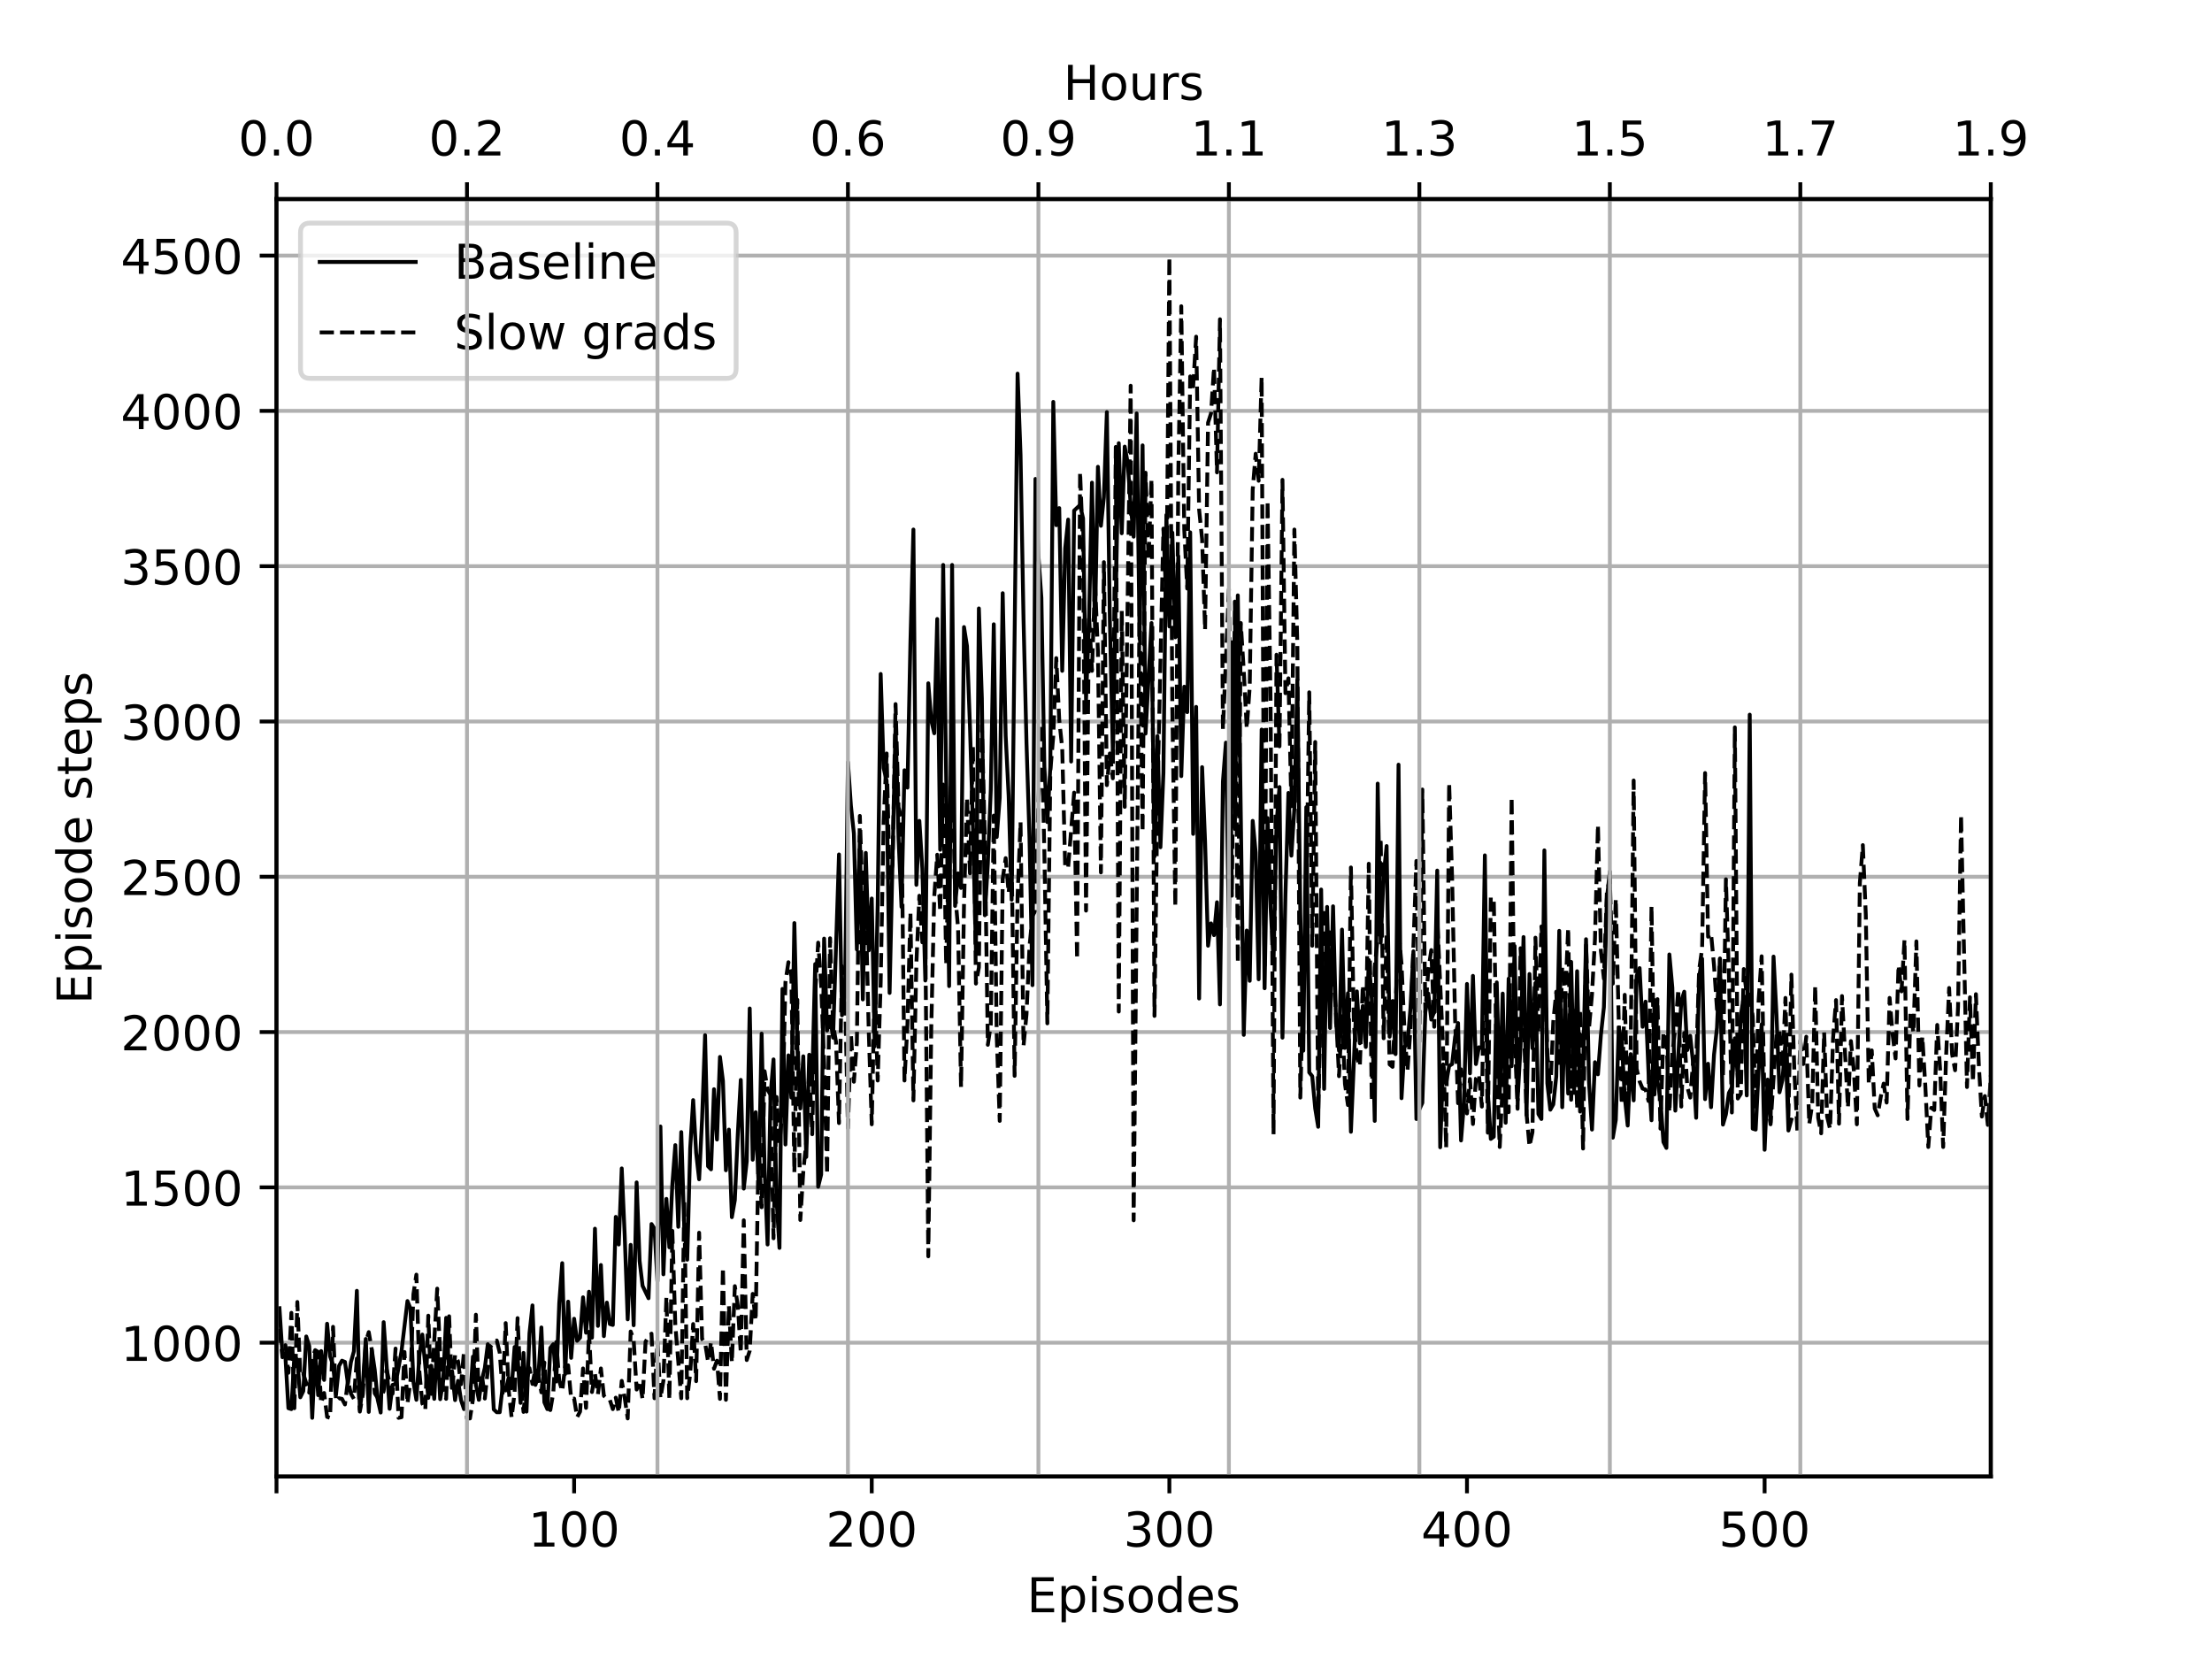 <?xml version="1.0" encoding="utf-8" standalone="no"?>
<!DOCTYPE svg PUBLIC "-//W3C//DTD SVG 1.1//EN"
  "http://www.w3.org/Graphics/SVG/1.1/DTD/svg11.dtd">
<!-- Created with matplotlib (https://matplotlib.org/) -->
<svg height="345.6pt" version="1.1" viewBox="0 0 460.8 345.6" width="460.8pt" xmlns="http://www.w3.org/2000/svg" xmlns:xlink="http://www.w3.org/1999/xlink">
 <defs>
  <style type="text/css">
*{stroke-linecap:butt;stroke-linejoin:round;}
  </style>
 </defs>
 <g id="figure_1">
  <g id="patch_1">
   <path d="M 0 345.6 
L 460.8 345.6 
L 460.8 0 
L 0 0 
z
" style="fill:#ffffff;"/>
  </g>
  <g id="axes_1">
   <g id="patch_2">
    <path d="M 57.6 307.584 
L 414.72 307.584 
L 414.72 41.472 
L 57.6 41.472 
z
" style="fill:#ffffff;"/>
   </g>
   <g id="matplotlib.axis_1">
    <g id="xtick_1">
     <g id="line2d_1">
      <defs>
       <path d="M 0 0 
L 0 3.5 
" id="mf857b2e5b5" style="stroke:#000000;stroke-width:0.8;"/>
      </defs>
      <g>
       <use style="stroke:#000000;stroke-width:0.8;" x="57.6" xlink:href="#mf857b2e5b5" y="307.584"/>
      </g>
     </g>
    </g>
    <g id="xtick_2">
     <g id="line2d_2">
      <g>
       <use style="stroke:#000000;stroke-width:0.8;" x="119.6" xlink:href="#mf857b2e5b5" y="307.584"/>
      </g>
     </g>
     <g id="text_1">
      <!-- 100 -->
      <defs>
       <path d="M 12.406 8.297 
L 28.516 8.297 
L 28.516 63.922 
L 10.984 60.406 
L 10.984 69.391 
L 28.422 72.906 
L 38.281 72.906 
L 38.281 8.297 
L 54.391 8.297 
L 54.391 0 
L 12.406 0 
z
" id="DejaVuSans-49"/>
       <path d="M 31.781 66.406 
Q 24.172 66.406 20.328 58.906 
Q 16.5 51.422 16.5 36.375 
Q 16.5 21.391 20.328 13.891 
Q 24.172 6.391 31.781 6.391 
Q 39.453 6.391 43.281 13.891 
Q 47.125 21.391 47.125 36.375 
Q 47.125 51.422 43.281 58.906 
Q 39.453 66.406 31.781 66.406 
z
M 31.781 74.219 
Q 44.047 74.219 50.516 64.516 
Q 56.984 54.828 56.984 36.375 
Q 56.984 17.969 50.516 8.266 
Q 44.047 -1.422 31.781 -1.422 
Q 19.531 -1.422 13.062 8.266 
Q 6.594 17.969 6.594 36.375 
Q 6.594 54.828 13.062 64.516 
Q 19.531 74.219 31.781 74.219 
z
" id="DejaVuSans-48"/>
      </defs>
      <g transform="translate(110.056 322.182)scale(0.1 -0.1)">
       <use xlink:href="#DejaVuSans-49"/>
       <use x="63.623" xlink:href="#DejaVuSans-48"/>
       <use x="127.246" xlink:href="#DejaVuSans-48"/>
      </g>
     </g>
    </g>
    <g id="xtick_3">
     <g id="line2d_3">
      <g>
       <use style="stroke:#000000;stroke-width:0.8;" x="181.6" xlink:href="#mf857b2e5b5" y="307.584"/>
      </g>
     </g>
     <g id="text_2">
      <!-- 200 -->
      <defs>
       <path d="M 19.188 8.297 
L 53.609 8.297 
L 53.609 0 
L 7.328 0 
L 7.328 8.297 
Q 12.938 14.109 22.625 23.891 
Q 32.328 33.688 34.812 36.531 
Q 39.547 41.844 41.422 45.531 
Q 43.312 49.219 43.312 52.781 
Q 43.312 58.594 39.234 62.25 
Q 35.156 65.922 28.609 65.922 
Q 23.969 65.922 18.812 64.312 
Q 13.672 62.703 7.812 59.422 
L 7.812 69.391 
Q 13.766 71.781 18.938 73 
Q 24.125 74.219 28.422 74.219 
Q 39.75 74.219 46.484 68.547 
Q 53.219 62.891 53.219 53.422 
Q 53.219 48.922 51.531 44.891 
Q 49.859 40.875 45.406 35.406 
Q 44.188 33.984 37.641 27.219 
Q 31.109 20.453 19.188 8.297 
z
" id="DejaVuSans-50"/>
      </defs>
      <g transform="translate(172.056 322.182)scale(0.1 -0.1)">
       <use xlink:href="#DejaVuSans-50"/>
       <use x="63.623" xlink:href="#DejaVuSans-48"/>
       <use x="127.246" xlink:href="#DejaVuSans-48"/>
      </g>
     </g>
    </g>
    <g id="xtick_4">
     <g id="line2d_4">
      <g>
       <use style="stroke:#000000;stroke-width:0.8;" x="243.6" xlink:href="#mf857b2e5b5" y="307.584"/>
      </g>
     </g>
     <g id="text_3">
      <!-- 300 -->
      <defs>
       <path d="M 40.578 39.312 
Q 47.656 37.797 51.625 33 
Q 55.609 28.219 55.609 21.188 
Q 55.609 10.406 48.188 4.484 
Q 40.766 -1.422 27.094 -1.422 
Q 22.516 -1.422 17.656 -0.516 
Q 12.797 0.391 7.625 2.203 
L 7.625 11.719 
Q 11.719 9.328 16.594 8.109 
Q 21.484 6.891 26.812 6.891 
Q 36.078 6.891 40.938 10.547 
Q 45.797 14.203 45.797 21.188 
Q 45.797 27.641 41.281 31.266 
Q 36.766 34.906 28.719 34.906 
L 20.219 34.906 
L 20.219 43.016 
L 29.109 43.016 
Q 36.375 43.016 40.234 45.922 
Q 44.094 48.828 44.094 54.297 
Q 44.094 59.906 40.109 62.906 
Q 36.141 65.922 28.719 65.922 
Q 24.656 65.922 20.016 65.031 
Q 15.375 64.156 9.812 62.312 
L 9.812 71.094 
Q 15.438 72.656 20.344 73.438 
Q 25.25 74.219 29.594 74.219 
Q 40.828 74.219 47.359 69.109 
Q 53.906 64.016 53.906 55.328 
Q 53.906 49.266 50.438 45.094 
Q 46.969 40.922 40.578 39.312 
z
" id="DejaVuSans-51"/>
      </defs>
      <g transform="translate(234.056 322.182)scale(0.1 -0.1)">
       <use xlink:href="#DejaVuSans-51"/>
       <use x="63.623" xlink:href="#DejaVuSans-48"/>
       <use x="127.246" xlink:href="#DejaVuSans-48"/>
      </g>
     </g>
    </g>
    <g id="xtick_5">
     <g id="line2d_5">
      <g>
       <use style="stroke:#000000;stroke-width:0.8;" x="305.6" xlink:href="#mf857b2e5b5" y="307.584"/>
      </g>
     </g>
     <g id="text_4">
      <!-- 400 -->
      <defs>
       <path d="M 37.797 64.312 
L 12.891 25.391 
L 37.797 25.391 
z
M 35.203 72.906 
L 47.609 72.906 
L 47.609 25.391 
L 58.016 25.391 
L 58.016 17.188 
L 47.609 17.188 
L 47.609 0 
L 37.797 0 
L 37.797 17.188 
L 4.891 17.188 
L 4.891 26.703 
z
" id="DejaVuSans-52"/>
      </defs>
      <g transform="translate(296.056 322.182)scale(0.1 -0.1)">
       <use xlink:href="#DejaVuSans-52"/>
       <use x="63.623" xlink:href="#DejaVuSans-48"/>
       <use x="127.246" xlink:href="#DejaVuSans-48"/>
      </g>
     </g>
    </g>
    <g id="xtick_6">
     <g id="line2d_6">
      <g>
       <use style="stroke:#000000;stroke-width:0.8;" x="367.6" xlink:href="#mf857b2e5b5" y="307.584"/>
      </g>
     </g>
     <g id="text_5">
      <!-- 500 -->
      <defs>
       <path d="M 10.797 72.906 
L 49.516 72.906 
L 49.516 64.594 
L 19.828 64.594 
L 19.828 46.734 
Q 21.969 47.469 24.109 47.828 
Q 26.266 48.188 28.422 48.188 
Q 40.625 48.188 47.75 41.5 
Q 54.891 34.812 54.891 23.391 
Q 54.891 11.625 47.562 5.094 
Q 40.234 -1.422 26.906 -1.422 
Q 22.312 -1.422 17.547 -0.641 
Q 12.797 0.141 7.719 1.703 
L 7.719 11.625 
Q 12.109 9.234 16.797 8.062 
Q 21.484 6.891 26.703 6.891 
Q 35.156 6.891 40.078 11.328 
Q 45.016 15.766 45.016 23.391 
Q 45.016 31 40.078 35.438 
Q 35.156 39.891 26.703 39.891 
Q 22.75 39.891 18.812 39.016 
Q 14.891 38.141 10.797 36.281 
z
" id="DejaVuSans-53"/>
      </defs>
      <g transform="translate(358.056 322.182)scale(0.1 -0.1)">
       <use xlink:href="#DejaVuSans-53"/>
       <use x="63.623" xlink:href="#DejaVuSans-48"/>
       <use x="127.246" xlink:href="#DejaVuSans-48"/>
      </g>
     </g>
    </g>
    <g id="text_6">
     <!-- Episodes -->
     <defs>
      <path d="M 9.812 72.906 
L 55.906 72.906 
L 55.906 64.594 
L 19.672 64.594 
L 19.672 43.016 
L 54.391 43.016 
L 54.391 34.719 
L 19.672 34.719 
L 19.672 8.297 
L 56.781 8.297 
L 56.781 0 
L 9.812 0 
z
" id="DejaVuSans-69"/>
      <path d="M 18.109 8.203 
L 18.109 -20.797 
L 9.078 -20.797 
L 9.078 54.688 
L 18.109 54.688 
L 18.109 46.391 
Q 20.953 51.266 25.266 53.625 
Q 29.594 56 35.594 56 
Q 45.562 56 51.781 48.094 
Q 58.016 40.188 58.016 27.297 
Q 58.016 14.406 51.781 6.484 
Q 45.562 -1.422 35.594 -1.422 
Q 29.594 -1.422 25.266 0.953 
Q 20.953 3.328 18.109 8.203 
z
M 48.688 27.297 
Q 48.688 37.203 44.609 42.844 
Q 40.531 48.484 33.406 48.484 
Q 26.266 48.484 22.188 42.844 
Q 18.109 37.203 18.109 27.297 
Q 18.109 17.391 22.188 11.75 
Q 26.266 6.109 33.406 6.109 
Q 40.531 6.109 44.609 11.75 
Q 48.688 17.391 48.688 27.297 
z
" id="DejaVuSans-112"/>
      <path d="M 9.422 54.688 
L 18.406 54.688 
L 18.406 0 
L 9.422 0 
z
M 9.422 75.984 
L 18.406 75.984 
L 18.406 64.594 
L 9.422 64.594 
z
" id="DejaVuSans-105"/>
      <path d="M 44.281 53.078 
L 44.281 44.578 
Q 40.484 46.531 36.375 47.5 
Q 32.281 48.484 27.875 48.484 
Q 21.188 48.484 17.844 46.438 
Q 14.5 44.391 14.5 40.281 
Q 14.5 37.156 16.891 35.375 
Q 19.281 33.594 26.516 31.984 
L 29.594 31.297 
Q 39.156 29.25 43.188 25.516 
Q 47.219 21.781 47.219 15.094 
Q 47.219 7.469 41.188 3.016 
Q 35.156 -1.422 24.609 -1.422 
Q 20.219 -1.422 15.453 -0.562 
Q 10.688 0.297 5.422 2 
L 5.422 11.281 
Q 10.406 8.688 15.234 7.391 
Q 20.062 6.109 24.812 6.109 
Q 31.156 6.109 34.562 8.281 
Q 37.984 10.453 37.984 14.406 
Q 37.984 18.062 35.516 20.016 
Q 33.062 21.969 24.703 23.781 
L 21.578 24.516 
Q 13.234 26.266 9.516 29.906 
Q 5.812 33.547 5.812 39.891 
Q 5.812 47.609 11.281 51.797 
Q 16.75 56 26.812 56 
Q 31.781 56 36.172 55.266 
Q 40.578 54.547 44.281 53.078 
z
" id="DejaVuSans-115"/>
      <path d="M 30.609 48.391 
Q 23.391 48.391 19.188 42.75 
Q 14.984 37.109 14.984 27.297 
Q 14.984 17.484 19.156 11.844 
Q 23.344 6.203 30.609 6.203 
Q 37.797 6.203 41.984 11.859 
Q 46.188 17.531 46.188 27.297 
Q 46.188 37.016 41.984 42.703 
Q 37.797 48.391 30.609 48.391 
z
M 30.609 56 
Q 42.328 56 49.016 48.375 
Q 55.719 40.766 55.719 27.297 
Q 55.719 13.875 49.016 6.219 
Q 42.328 -1.422 30.609 -1.422 
Q 18.844 -1.422 12.172 6.219 
Q 5.516 13.875 5.516 27.297 
Q 5.516 40.766 12.172 48.375 
Q 18.844 56 30.609 56 
z
" id="DejaVuSans-111"/>
      <path d="M 45.406 46.391 
L 45.406 75.984 
L 54.391 75.984 
L 54.391 0 
L 45.406 0 
L 45.406 8.203 
Q 42.578 3.328 38.25 0.953 
Q 33.938 -1.422 27.875 -1.422 
Q 17.969 -1.422 11.734 6.484 
Q 5.516 14.406 5.516 27.297 
Q 5.516 40.188 11.734 48.094 
Q 17.969 56 27.875 56 
Q 33.938 56 38.25 53.625 
Q 42.578 51.266 45.406 46.391 
z
M 14.797 27.297 
Q 14.797 17.391 18.875 11.75 
Q 22.953 6.109 30.078 6.109 
Q 37.203 6.109 41.297 11.75 
Q 45.406 17.391 45.406 27.297 
Q 45.406 37.203 41.297 42.844 
Q 37.203 48.484 30.078 48.484 
Q 22.953 48.484 18.875 42.844 
Q 14.797 37.203 14.797 27.297 
z
" id="DejaVuSans-100"/>
      <path d="M 56.203 29.594 
L 56.203 25.203 
L 14.891 25.203 
Q 15.484 15.922 20.484 11.062 
Q 25.484 6.203 34.422 6.203 
Q 39.594 6.203 44.453 7.469 
Q 49.312 8.734 54.109 11.281 
L 54.109 2.781 
Q 49.266 0.734 44.188 -0.344 
Q 39.109 -1.422 33.891 -1.422 
Q 20.797 -1.422 13.156 6.188 
Q 5.516 13.812 5.516 26.812 
Q 5.516 40.234 12.766 48.109 
Q 20.016 56 32.328 56 
Q 43.359 56 49.781 48.891 
Q 56.203 41.797 56.203 29.594 
z
M 47.219 32.234 
Q 47.125 39.594 43.094 43.984 
Q 39.062 48.391 32.422 48.391 
Q 24.906 48.391 20.391 44.141 
Q 15.875 39.891 15.188 32.172 
z
" id="DejaVuSans-101"/>
     </defs>
     <g transform="translate(213.918 335.861)scale(0.1 -0.1)">
      <use xlink:href="#DejaVuSans-69"/>
      <use x="63.184" xlink:href="#DejaVuSans-112"/>
      <use x="126.66" xlink:href="#DejaVuSans-105"/>
      <use x="154.443" xlink:href="#DejaVuSans-115"/>
      <use x="206.543" xlink:href="#DejaVuSans-111"/>
      <use x="267.725" xlink:href="#DejaVuSans-100"/>
      <use x="331.201" xlink:href="#DejaVuSans-101"/>
      <use x="392.725" xlink:href="#DejaVuSans-115"/>
     </g>
    </g>
   </g>
   <g id="matplotlib.axis_2">
    <g id="ytick_1">
     <g id="line2d_7">
      <path clip-path="url(#p27afc388fe)" d="M 57.6 279.701 
L 414.72 279.701 
" style="fill:none;stroke:#b0b0b0;stroke-linecap:square;stroke-width:0.8;"/>
     </g>
     <g id="line2d_8">
      <defs>
       <path d="M 0 0 
L -3.5 0 
" id="m283bc0d14d" style="stroke:#000000;stroke-width:0.8;"/>
      </defs>
      <g>
       <use style="stroke:#000000;stroke-width:0.8;" x="57.6" xlink:href="#m283bc0d14d" y="279.701"/>
      </g>
     </g>
     <g id="text_7">
      <!-- 1000 -->
      <g transform="translate(25.15 283.5)scale(0.1 -0.1)">
       <use xlink:href="#DejaVuSans-49"/>
       <use x="63.623" xlink:href="#DejaVuSans-48"/>
       <use x="127.246" xlink:href="#DejaVuSans-48"/>
       <use x="190.869" xlink:href="#DejaVuSans-48"/>
      </g>
     </g>
    </g>
    <g id="ytick_2">
     <g id="line2d_9">
      <path clip-path="url(#p27afc388fe)" d="M 57.6 247.35 
L 414.72 247.35 
" style="fill:none;stroke:#b0b0b0;stroke-linecap:square;stroke-width:0.8;"/>
     </g>
     <g id="line2d_10">
      <g>
       <use style="stroke:#000000;stroke-width:0.8;" x="57.6" xlink:href="#m283bc0d14d" y="247.35"/>
      </g>
     </g>
     <g id="text_8">
      <!-- 1500 -->
      <g transform="translate(25.15 251.149)scale(0.1 -0.1)">
       <use xlink:href="#DejaVuSans-49"/>
       <use x="63.623" xlink:href="#DejaVuSans-53"/>
       <use x="127.246" xlink:href="#DejaVuSans-48"/>
       <use x="190.869" xlink:href="#DejaVuSans-48"/>
      </g>
     </g>
    </g>
    <g id="ytick_3">
     <g id="line2d_11">
      <path clip-path="url(#p27afc388fe)" d="M 57.6 214.999 
L 414.72 214.999 
" style="fill:none;stroke:#b0b0b0;stroke-linecap:square;stroke-width:0.8;"/>
     </g>
     <g id="line2d_12">
      <g>
       <use style="stroke:#000000;stroke-width:0.8;" x="57.6" xlink:href="#m283bc0d14d" y="214.999"/>
      </g>
     </g>
     <g id="text_9">
      <!-- 2000 -->
      <g transform="translate(25.15 218.798)scale(0.1 -0.1)">
       <use xlink:href="#DejaVuSans-50"/>
       <use x="63.623" xlink:href="#DejaVuSans-48"/>
       <use x="127.246" xlink:href="#DejaVuSans-48"/>
       <use x="190.869" xlink:href="#DejaVuSans-48"/>
      </g>
     </g>
    </g>
    <g id="ytick_4">
     <g id="line2d_13">
      <path clip-path="url(#p27afc388fe)" d="M 57.6 182.648 
L 414.72 182.648 
" style="fill:none;stroke:#b0b0b0;stroke-linecap:square;stroke-width:0.8;"/>
     </g>
     <g id="line2d_14">
      <g>
       <use style="stroke:#000000;stroke-width:0.8;" x="57.6" xlink:href="#m283bc0d14d" y="182.648"/>
      </g>
     </g>
     <g id="text_10">
      <!-- 2500 -->
      <g transform="translate(25.15 186.447)scale(0.1 -0.1)">
       <use xlink:href="#DejaVuSans-50"/>
       <use x="63.623" xlink:href="#DejaVuSans-53"/>
       <use x="127.246" xlink:href="#DejaVuSans-48"/>
       <use x="190.869" xlink:href="#DejaVuSans-48"/>
      </g>
     </g>
    </g>
    <g id="ytick_5">
     <g id="line2d_15">
      <path clip-path="url(#p27afc388fe)" d="M 57.6 150.297 
L 414.72 150.297 
" style="fill:none;stroke:#b0b0b0;stroke-linecap:square;stroke-width:0.8;"/>
     </g>
     <g id="line2d_16">
      <g>
       <use style="stroke:#000000;stroke-width:0.8;" x="57.6" xlink:href="#m283bc0d14d" y="150.297"/>
      </g>
     </g>
     <g id="text_11">
      <!-- 3000 -->
      <g transform="translate(25.15 154.096)scale(0.1 -0.1)">
       <use xlink:href="#DejaVuSans-51"/>
       <use x="63.623" xlink:href="#DejaVuSans-48"/>
       <use x="127.246" xlink:href="#DejaVuSans-48"/>
       <use x="190.869" xlink:href="#DejaVuSans-48"/>
      </g>
     </g>
    </g>
    <g id="ytick_6">
     <g id="line2d_17">
      <path clip-path="url(#p27afc388fe)" d="M 57.6 117.946 
L 414.72 117.946 
" style="fill:none;stroke:#b0b0b0;stroke-linecap:square;stroke-width:0.8;"/>
     </g>
     <g id="line2d_18">
      <g>
       <use style="stroke:#000000;stroke-width:0.8;" x="57.6" xlink:href="#m283bc0d14d" y="117.946"/>
      </g>
     </g>
     <g id="text_12">
      <!-- 3500 -->
      <g transform="translate(25.15 121.746)scale(0.1 -0.1)">
       <use xlink:href="#DejaVuSans-51"/>
       <use x="63.623" xlink:href="#DejaVuSans-53"/>
       <use x="127.246" xlink:href="#DejaVuSans-48"/>
       <use x="190.869" xlink:href="#DejaVuSans-48"/>
      </g>
     </g>
    </g>
    <g id="ytick_7">
     <g id="line2d_19">
      <path clip-path="url(#p27afc388fe)" d="M 57.6 85.595 
L 414.72 85.595 
" style="fill:none;stroke:#b0b0b0;stroke-linecap:square;stroke-width:0.8;"/>
     </g>
     <g id="line2d_20">
      <g>
       <use style="stroke:#000000;stroke-width:0.8;" x="57.6" xlink:href="#m283bc0d14d" y="85.595"/>
      </g>
     </g>
     <g id="text_13">
      <!-- 4000 -->
      <g transform="translate(25.15 89.395)scale(0.1 -0.1)">
       <use xlink:href="#DejaVuSans-52"/>
       <use x="63.623" xlink:href="#DejaVuSans-48"/>
       <use x="127.246" xlink:href="#DejaVuSans-48"/>
       <use x="190.869" xlink:href="#DejaVuSans-48"/>
      </g>
     </g>
    </g>
    <g id="ytick_8">
     <g id="line2d_21">
      <path clip-path="url(#p27afc388fe)" d="M 57.6 53.244 
L 414.72 53.244 
" style="fill:none;stroke:#b0b0b0;stroke-linecap:square;stroke-width:0.8;"/>
     </g>
     <g id="line2d_22">
      <g>
       <use style="stroke:#000000;stroke-width:0.8;" x="57.6" xlink:href="#m283bc0d14d" y="53.244"/>
      </g>
     </g>
     <g id="text_14">
      <!-- 4500 -->
      <g transform="translate(25.15 57.044)scale(0.1 -0.1)">
       <use xlink:href="#DejaVuSans-52"/>
       <use x="63.623" xlink:href="#DejaVuSans-53"/>
       <use x="127.246" xlink:href="#DejaVuSans-48"/>
       <use x="190.869" xlink:href="#DejaVuSans-48"/>
      </g>
     </g>
    </g>
    <g id="text_15">
     <!-- Episode steps -->
     <defs>
      <path id="DejaVuSans-32"/>
      <path d="M 18.312 70.219 
L 18.312 54.688 
L 36.812 54.688 
L 36.812 47.703 
L 18.312 47.703 
L 18.312 18.016 
Q 18.312 11.328 20.141 9.422 
Q 21.969 7.516 27.594 7.516 
L 36.812 7.516 
L 36.812 0 
L 27.594 0 
Q 17.188 0 13.234 3.875 
Q 9.281 7.766 9.281 18.016 
L 9.281 47.703 
L 2.688 47.703 
L 2.688 54.688 
L 9.281 54.688 
L 9.281 70.219 
z
" id="DejaVuSans-116"/>
     </defs>
     <g transform="translate(19.07 209.175)rotate(-90)scale(0.1 -0.1)">
      <use xlink:href="#DejaVuSans-69"/>
      <use x="63.184" xlink:href="#DejaVuSans-112"/>
      <use x="126.66" xlink:href="#DejaVuSans-105"/>
      <use x="154.443" xlink:href="#DejaVuSans-115"/>
      <use x="206.543" xlink:href="#DejaVuSans-111"/>
      <use x="267.725" xlink:href="#DejaVuSans-100"/>
      <use x="331.201" xlink:href="#DejaVuSans-101"/>
      <use x="392.725" xlink:href="#DejaVuSans-32"/>
      <use x="424.512" xlink:href="#DejaVuSans-115"/>
      <use x="476.611" xlink:href="#DejaVuSans-116"/>
      <use x="515.82" xlink:href="#DejaVuSans-101"/>
      <use x="577.344" xlink:href="#DejaVuSans-112"/>
      <use x="640.82" xlink:href="#DejaVuSans-115"/>
     </g>
    </g>
   </g>
   <g id="line2d_23">
    <path clip-path="url(#p27afc388fe)" d="M 58.22 272.519 
L 58.84 282.224 
L 59.46 282.677 
L 60.08 293.353 
L 60.7 293.547 
L 61.32 282.418 
L 61.94 283.389 
L 62.56 291.088 
L 63.18 289.794 
L 63.8 278.407 
L 64.42 280.412 
L 65.04 295.359 
L 65.66 281.642 
L 66.28 290.635 
L 66.9 281.448 
L 67.52 287.465 
L 68.14 275.754 
L 68.76 282.548 
L 69.38 284.359 
L 70 290.441 
L 70.62 284.553 
L 71.24 283.453 
L 71.86 283.712 
L 72.48 288.241 
L 73.1 283.777 
L 73.72 281.512 
L 74.34 268.896 
L 74.96 293.676 
L 75.58 288.565 
L 76.2 278.924 
L 76.82 294.129 
L 77.44 281.124 
L 78.06 285.33 
L 78.68 291.541 
L 79.3 294.259 
L 79.92 275.43 
L 81.16 293.482 
L 81.78 288.5 
L 82.4 288.306 
L 83.64 281.512 
L 84.88 271.031 
L 85.5 272.584 
L 86.12 287.853 
L 86.74 291.606 
L 87.36 282.418 
L 87.98 278.019 
L 89.22 291.218 
L 89.84 284.489 
L 90.46 291.412 
L 91.08 279.765 
L 91.7 291.476 
L 92.32 287.724 
L 92.94 274.525 
L 93.56 286.365 
L 94.18 285.653 
L 94.8 291.671 
L 95.42 287.659 
L 96.04 291.671 
L 96.66 293.547 
L 97.28 291.282 
L 97.9 291.606 
L 98.52 282.612 
L 99.14 288.5 
L 99.76 291.606 
L 100.38 287.465 
L 101 284.942 
L 101.62 280.024 
L 102.24 281.254 
L 102.86 293.612 
L 103.48 294.194 
L 104.1 294.194 
L 104.72 288.759 
L 105.34 289.665 
L 105.96 287.012 
L 106.58 289.212 
L 107.2 280.607 
L 107.82 282.418 
L 108.44 292.253 
L 109.06 281.836 
L 109.68 294.065 
L 110.3 277.76 
L 110.92 271.937 
L 111.54 288.5 
L 112.16 286.624 
L 112.78 276.53 
L 113.4 292.124 
L 114.02 293.547 
L 114.64 280.801 
L 115.26 280.024 
L 115.88 287.788 
L 116.5 271.484 
L 117.12 263.137 
L 117.74 286.236 
L 118.36 271.16 
L 118.98 282.871 
L 119.6 274.719 
L 120.22 279.313 
L 120.84 278.666 
L 121.46 270.254 
L 122.08 277.63 
L 122.7 269.09 
L 123.32 278.666 
L 123.94 255.955 
L 124.56 276.207 
L 125.18 263.525 
L 125.8 278.342 
L 126.42 271.354 
L 127.04 275.819 
L 127.66 276.013 
L 128.28 253.497 
L 128.9 259.255 
L 129.52 243.403 
L 130.14 257.443 
L 130.76 274.848 
L 131.38 259.32 
L 132 276.077 
L 132.62 246.315 
L 133.24 262.684 
L 133.86 267.86 
L 135.1 270.448 
L 135.72 254.985 
L 136.34 255.955 
L 136.96 266.89 
L 137.58 234.668 
L 138.2 265.466 
L 138.82 249.744 
L 139.44 259.837 
L 140.06 246.768 
L 140.68 238.55 
L 141.3 255.567 
L 141.92 235.833 
L 142.54 255.567 
L 143.16 262.425 
L 143.78 239.197 
L 144.4 229.169 
L 145.02 240.168 
L 145.64 245.668 
L 146.26 233.051 
L 146.88 215.646 
L 147.5 242.95 
L 148.12 243.597 
L 148.74 226.904 
L 149.36 237.386 
L 149.98 220.175 
L 150.6 225.157 
L 151.22 243.791 
L 151.84 235.315 
L 152.46 253.561 
L 153.08 250.003 
L 153.7 236.156 
L 154.32 224.963 
L 154.94 247.609 
L 155.56 241.915 
L 156.18 210.082 
L 156.8 241.591 
L 157.42 231.692 
L 158.04 246.962 
L 158.66 215.322 
L 159.28 243.532 
L 159.9 259.255 
L 160.52 228.133 
L 161.14 220.693 
L 161.76 249.744 
L 162.38 259.967 
L 163 206.005 
L 163.62 238.421 
L 164.24 219.852 
L 164.86 228.651 
L 165.48 192.289 
L 166.1 218.105 
L 166.72 230.916 
L 167.34 220.046 
L 167.96 241.009 
L 168.58 219.722 
L 169.2 225.092 
L 169.82 200.829 
L 170.44 247.22 
L 171.06 244.697 
L 171.68 195.524 
L 172.3 214.675 
L 172.92 211.764 
L 173.54 216.164 
L 174.78 177.99 
L 175.4 211.505 
L 176.02 207.688 
L 176.64 158.773 
L 177.26 167.831 
L 177.88 173.655 
L 178.5 197.788 
L 179.12 174.172 
L 179.74 208.205 
L 180.36 177.666 
L 180.98 197.982 
L 181.6 187.177 
L 182.22 217.975 
L 182.84 188.148 
L 183.46 140.398 
L 184.08 160.002 
L 184.7 162.655 
L 185.32 206.847 
L 186.56 150.879 
L 187.18 174.56 
L 187.8 188.924 
L 188.42 160.455 
L 189.04 164.079 
L 189.66 133.734 
L 190.28 110.311 
L 190.9 184.33 
L 191.52 171.002 
L 192.14 180.966 
L 192.76 204.258 
L 193.38 142.339 
L 194 150.038 
L 194.62 152.756 
L 195.24 128.946 
L 195.86 177.019 
L 196.48 117.687 
L 197.72 205.423 
L 198.34 117.687 
L 198.96 188.73 
L 199.58 181.936 
L 200.2 184.977 
L 200.82 130.628 
L 201.44 134.575 
L 202.06 151.268 
L 202.68 172.102 
L 203.3 198.177 
L 203.92 126.746 
L 204.54 145.445 
L 205.16 190.671 
L 205.78 179.931 
L 206.4 164.532 
L 207.02 130.046 
L 207.64 174.366 
L 208.26 166.214 
L 208.88 123.575 
L 209.5 153.273 
L 210.12 165.761 
L 210.74 187.436 
L 211.98 77.831 
L 212.6 94.783 
L 213.22 129.14 
L 213.84 154.762 
L 214.46 174.431 
L 215.08 205.229 
L 215.7 99.765 
L 216.32 115.682 
L 216.94 124.546 
L 217.56 159.679 
L 218.18 171.261 
L 218.8 159.808 
L 219.42 83.719 
L 220.04 109.406 
L 220.66 105.847 
L 221.28 139.751 
L 221.9 114.258 
L 222.52 108.241 
L 223.14 158.644 
L 223.76 106.365 
L 225 105.2 
L 225.62 107.982 
L 226.24 145.833 
L 226.86 129.334 
L 227.48 100.542 
L 228.1 130.628 
L 228.72 97.242 
L 229.34 109.535 
L 229.96 103.582 
L 230.58 85.854 
L 231.2 129.01 
L 231.82 156.573 
L 233.06 92.324 
L 233.68 111.088 
L 234.3 93.036 
L 234.92 96.401 
L 235.54 105.2 
L 236.16 111.8 
L 236.78 86.113 
L 237.4 133.087 
L 238.02 92.777 
L 238.64 152.821 
L 239.88 129.787 
L 240.5 178.442 
L 241.12 153.338 
L 241.74 176.501 
L 242.36 161.038 
L 242.98 107.27 
L 243.6 130.498 
L 244.22 110.958 
L 244.84 132.763 
L 245.46 115.876 
L 246.08 161.685 
L 246.7 143.051 
L 247.32 148.356 
L 247.94 110.894 
L 248.56 173.719 
L 249.18 147.256 
L 249.8 208.011 
L 250.42 159.808 
L 251.04 175.337 
L 251.66 197.012 
L 252.28 192.353 
L 252.9 194.812 
L 253.52 187.954 
L 254.14 209.241 
L 254.76 162.785 
L 255.38 154.697 
L 256 193.13 
L 256.62 133.798 
L 257.24 172.684 
L 257.86 124.028 
L 259.1 215.581 
L 259.72 193.841 
L 260.34 204.323 
L 260.96 171.002 
L 261.58 177.601 
L 262.2 204 
L 262.82 151.979 
L 263.44 205.876 
L 264.06 170.419 
L 264.68 188.924 
L 265.3 200.441 
L 265.92 171.649 
L 266.54 163.949 
L 267.16 216.164 
L 267.78 186.401 
L 268.4 165.179 
L 269.02 178.248 
L 269.64 168.478 
L 270.26 141.692 
L 270.88 190.153 
L 271.5 218.881 
L 272.12 168.155 
L 272.74 223.41 
L 273.36 224.187 
L 273.98 230.916 
L 274.6 234.733 
L 275.22 185.301 
L 275.84 226.839 
L 276.46 188.924 
L 277.08 214.158 
L 277.7 188.795 
L 278.32 213.123 
L 278.94 218.881 
L 279.56 193.647 
L 280.18 218.299 
L 280.8 206.911 
L 281.42 235.768 
L 282.66 206.523 
L 283.28 217.328 
L 283.9 209.564 
L 284.52 218.105 
L 285.14 199.988 
L 285.76 208.076 
L 286.38 233.504 
L 287 163.238 
L 287.62 196.365 
L 288.24 182.325 
L 288.86 176.243 
L 289.48 215.969 
L 290.1 208.529 
L 290.72 219.593 
L 291.34 159.291 
L 291.96 228.78 
L 292.58 218.04 
L 293.2 217.587 
L 293.82 210.082 
L 294.44 198.177 
L 295.06 233.115 
L 295.68 231.11 
L 296.3 229.751 
L 296.92 210.729 
L 297.54 206.976 
L 298.16 212.411 
L 298.78 210.729 
L 299.4 181.354 
L 300.02 239.003 
L 300.64 221.728 
L 301.26 225.675 
L 301.88 222.051 
L 302.5 221.663 
L 303.12 216.034 
L 303.74 213.123 
L 304.36 237.58 
L 304.98 229.816 
L 305.6 204.97 
L 306.22 223.604 
L 306.84 203.288 
L 307.46 221.663 
L 308.08 218.169 
L 308.7 218.363 
L 309.32 178.184 
L 309.94 227.486 
L 310.56 237.256 
L 311.18 236.803 
L 311.8 204.647 
L 312.42 228.651 
L 313.04 206.976 
L 313.66 233.892 
L 314.28 203.87 
L 314.9 222.116 
L 315.52 197.077 
L 316.14 229.169 
L 316.76 218.04 
L 317.38 195.2 
L 318 232.274 
L 318.62 202.9 
L 319.24 218.363 
L 319.86 204.776 
L 320.48 232.08 
L 321.1 233.115 
L 321.72 177.148 
L 322.34 225.675 
L 322.96 231.174 
L 323.58 230.074 
L 324.2 224.251 
L 324.82 193.906 
L 325.44 230.657 
L 326.06 207.623 
L 326.68 227.81 
L 327.3 200.376 
L 327.92 227.681 
L 328.54 202.317 
L 329.16 231.563 
L 329.78 222.957 
L 330.4 195.653 
L 331.02 225.481 
L 331.64 235.315 
L 332.26 221.275 
L 332.88 223.798 
L 333.5 215.581 
L 334.12 209.823 
L 334.74 187.242 
L 335.36 181.548 
L 335.98 236.998 
L 336.6 233.31 
L 337.22 214.028 
L 337.84 217.069 
L 338.46 228.392 
L 339.08 234.474 
L 339.7 219.593 
L 340.32 229.233 
L 340.94 203.288 
L 341.56 201.67 
L 342.18 213.899 
L 342.8 208.658 
L 343.42 223.475 
L 344.04 233.374 
L 344.66 208.335 
L 345.28 225.157 
L 345.9 228.975 
L 346.52 237.903 
L 347.14 239.133 
L 347.76 198.824 
L 348.38 205.747 
L 349 231.369 
L 350.24 208.529 
L 350.86 206.588 
L 351.48 218.752 
L 352.1 215.775 
L 352.72 221.599 
L 353.34 232.857 
L 353.96 203.547 
L 354.58 199.729 
L 355.2 228.975 
L 355.82 221.599 
L 356.44 230.657 
L 357.06 219.722 
L 357.68 214.093 
L 358.3 199.665 
L 358.92 234.28 
L 359.54 232.145 
L 360.16 227.681 
L 360.78 226.516 
L 361.4 216.293 
L 362.02 224.51 
L 362.64 211.57 
L 363.26 207.494 
L 363.88 228.198 
L 364.5 148.874 
L 365.12 235.121 
L 365.74 235.315 
L 366.36 222.957 
L 366.98 213.381 
L 367.6 239.521 
L 368.22 224.898 
L 368.84 233.827 
L 369.46 199.276 
L 370.08 211.44 
L 370.7 227.551 
L 371.32 224.963 
L 371.94 217.069 
L 372.56 235.509 
L 373.18 233.245 
L 373.18 233.245 
" style="fill:none;stroke:#000000;stroke-linecap:square;stroke-width:0.8;"/>
   </g>
   <g id="line2d_24">
    <path clip-path="url(#p27afc388fe)" d="M 58.22 276.789 
L 58.84 282.742 
L 59.46 280.218 
L 60.08 285.977 
L 60.7 273.489 
L 61.32 293.353 
L 61.94 271.225 
L 62.56 286.624 
L 63.18 286.171 
L 64.42 290.118 
L 65.04 282.936 
L 65.66 281.254 
L 66.28 281.642 
L 66.9 292.318 
L 67.52 290.182 
L 68.14 295.164 
L 68.76 295.359 
L 69.38 276.401 
L 70 291.929 
L 70.62 291.282 
L 71.24 291.412 
L 71.86 292.576 
L 72.48 287.53 
L 73.1 290.312 
L 73.72 291.412 
L 74.34 283.001 
L 74.96 294.065 
L 75.58 290.506 
L 76.2 279.636 
L 76.82 277.501 
L 77.44 281.124 
L 78.06 290.247 
L 78.68 291.218 
L 79.3 291.412 
L 79.92 289.794 
L 80.54 285.265 
L 81.16 288.112 
L 81.78 290.312 
L 82.4 280.93 
L 83.02 295.359 
L 83.64 295.229 
L 84.26 281.642 
L 84.88 292.382 
L 85.5 287.724 
L 86.12 269.607 
L 86.74 265.531 
L 87.36 285.718 
L 87.98 292.382 
L 88.6 293.676 
L 89.22 274.072 
L 89.84 290.377 
L 91.08 268.443 
L 91.7 282.354 
L 92.32 289.406 
L 92.94 291.412 
L 93.56 274.201 
L 94.18 290.053 
L 94.8 282.224 
L 95.42 283.583 
L 96.04 288.371 
L 96.66 281.512 
L 97.28 295.488 
L 97.9 295.488 
L 98.52 291.541 
L 99.14 273.878 
L 99.76 291.541 
L 100.38 286.236 
L 101 291.347 
L 101.62 285.33 
L 102.24 280.412 
L 102.86 279.636 
L 103.48 279.248 
L 104.1 281.771 
L 104.72 290.182 
L 105.34 275.625 
L 105.96 289.471 
L 106.58 295.294 
L 107.2 290.118 
L 107.82 274.589 
L 108.44 288.241 
L 109.06 294.129 
L 109.68 287.53 
L 110.3 285.006 
L 110.92 288.306 
L 111.54 285.136 
L 112.16 286.365 
L 112.78 290.053 
L 113.4 283.842 
L 114.02 293.353 
L 114.64 293.741 
L 115.26 290.118 
L 115.88 279.571 
L 116.5 287.659 
L 117.12 289.794 
L 117.74 284.618 
L 118.36 284.424 
L 118.98 291.412 
L 119.6 291.347 
L 120.22 295.229 
L 120.84 294.065 
L 121.46 285.071 
L 122.08 293.288 
L 122.7 277.436 
L 123.32 289.988 
L 123.94 286.171 
L 124.56 290.441 
L 125.18 285.071 
L 125.8 290.765 
L 126.42 291.412 
L 127.04 291.606 
L 127.66 293.547 
L 128.28 291.153 
L 128.9 294.259 
L 129.52 287.659 
L 130.14 291.218 
L 130.76 295.488 
L 131.38 277.371 
L 132 279.054 
L 132.62 289.471 
L 133.24 287.659 
L 133.86 291.476 
L 134.48 279.507 
L 135.1 278.471 
L 135.72 277.824 
L 136.34 291.282 
L 136.96 279.636 
L 137.58 291.282 
L 138.2 287.659 
L 138.82 270.19 
L 139.44 291.541 
L 140.06 256.408 
L 140.68 276.013 
L 141.92 291.282 
L 142.54 250.326 
L 143.16 291.282 
L 143.78 286.106 
L 144.4 275.819 
L 145.02 287.724 
L 145.64 256.796 
L 146.26 278.924 
L 146.88 279.765 
L 147.5 283.648 
L 148.12 279.571 
L 148.74 285.136 
L 149.36 283.453 
L 149.98 291.412 
L 150.6 264.043 
L 151.22 291.606 
L 151.84 272.001 
L 152.46 283.842 
L 153.08 267.925 
L 153.7 272.001 
L 154.32 281.836 
L 154.94 254.208 
L 155.56 283.324 
L 156.18 281.383 
L 156.8 269.543 
L 157.42 275.107 
L 158.04 238.421 
L 158.66 251.491 
L 159.28 223.151 
L 159.9 227.034 
L 160.52 228.069 
L 161.14 257.961 
L 161.76 228.522 
L 162.38 238.162 
L 163 231.433 
L 163.62 204.582 
L 164.24 200.441 
L 164.86 203.417 
L 165.48 244.244 
L 166.1 208.27 
L 166.72 254.144 
L 167.34 244.05 
L 167.96 237.839 
L 168.58 222.44 
L 169.2 236.286 
L 169.82 206.911 
L 170.44 196.365 
L 171.06 205.035 
L 171.68 221.793 
L 172.3 244.632 
L 172.92 195.459 
L 173.54 213.446 
L 174.16 217.069 
L 174.78 233.957 
L 175.4 201.282 
L 176.02 205.747 
L 176.64 234.992 
L 177.26 215.322 
L 177.88 225.351 
L 178.5 217.199 
L 179.12 169.967 
L 179.74 188.601 
L 180.36 189.571 
L 180.98 214.934 
L 181.6 234.215 
L 182.22 204.388 
L 182.84 225.092 
L 183.46 204.711 
L 184.08 171.131 
L 184.7 156.961 
L 185.32 182.842 
L 185.94 180.125 
L 186.56 146.674 
L 187.18 168.155 
L 187.8 170.484 
L 188.42 225.092 
L 189.04 213.381 
L 189.66 190.089 
L 190.28 229.233 
L 190.9 200.635 
L 191.52 186.595 
L 192.14 196.3 
L 192.76 195.718 
L 193.38 261.714 
L 194 214.028 
L 194.62 186.724 
L 195.24 178.054 
L 195.86 189.895 
L 196.48 163.432 
L 197.1 200.959 
L 197.72 174.237 
L 198.34 156.961 
L 198.96 186.013 
L 199.58 193.324 
L 200.2 226.451 
L 200.82 188.342 
L 201.44 166.214 
L 202.06 181.936 
L 202.68 155.279 
L 203.3 204.905 
L 203.92 201.541 
L 204.54 151.074 
L 205.16 174.625 
L 205.78 217.652 
L 206.4 213.446 
L 207.02 169.902 
L 207.64 215.905 
L 208.26 233.504 
L 208.88 183.101 
L 209.5 178.766 
L 210.12 186.013 
L 210.74 178.442 
L 211.36 224.122 
L 211.98 186.66 
L 212.6 171.261 
L 213.22 217.846 
L 213.84 211.311 
L 214.46 197.206 
L 215.08 190.801 
L 215.7 189.701 
L 216.32 167.055 
L 216.94 150.815 
L 217.56 177.537 
L 218.18 213.187 
L 218.8 160.649 
L 219.42 153.273 
L 220.04 137.098 
L 220.66 149.974 
L 221.28 155.862 
L 221.9 180.772 
L 222.52 180.642 
L 223.76 165.114 
L 224.38 199.859 
L 225 98.342 
L 225.62 114.388 
L 226.24 189.701 
L 226.86 128.169 
L 227.48 139.751 
L 228.1 121.117 
L 228.72 135.739 
L 229.34 181.742 
L 229.96 117.105 
L 230.58 163.561 
L 231.2 156.961 
L 231.82 162.138 
L 232.44 93.101 
L 233.06 210.729 
L 233.68 127.263 
L 234.3 168.09 
L 235.54 80.355 
L 236.16 254.208 
L 237.4 125.646 
L 238.02 173.266 
L 238.64 98.471 
L 239.26 116.652 
L 239.88 99.83 
L 240.5 211.634 
L 241.12 165.826 
L 242.36 110.117 
L 242.98 125.905 
L 243.6 53.568 
L 244.22 147.774 
L 244.84 188.859 
L 245.46 98.6 
L 246.08 63.791 
L 246.7 110.311 
L 247.32 122.605 
L 247.94 78.413 
L 248.56 80.484 
L 249.18 70.132 
L 249.8 106.171 
L 250.42 112.317 
L 251.04 131.21 
L 251.66 88.054 
L 252.28 86.113 
L 252.9 76.537 
L 253.52 98.406 
L 254.14 66.508 
L 254.76 151.979 
L 256 122.734 
L 256.62 186.595 
L 257.24 125.322 
L 257.86 200.57 
L 258.48 129.787 
L 259.1 139.751 
L 259.72 151.785 
L 260.34 143.051 
L 260.96 102.03 
L 261.58 94.524 
L 262.2 100.153 
L 262.82 78.543 
L 263.44 201.929 
L 264.06 104.294 
L 264.68 145.897 
L 265.3 236.286 
L 265.92 136.386 
L 266.54 155.473 
L 267.16 99.959 
L 267.78 144.409 
L 268.4 141.304 
L 269.02 167.961 
L 269.64 110.311 
L 270.26 134.316 
L 270.88 228.651 
L 271.5 204.647 
L 272.12 188.924 
L 272.74 144.215 
L 273.36 197.012 
L 273.98 154.567 
L 274.6 231.821 
L 275.22 206.2 
L 275.84 189.183 
L 276.46 206.005 
L 277.08 193.324 
L 278.32 211.246 
L 278.94 224.187 
L 279.56 211.699 
L 280.18 225.804 
L 280.8 230.204 
L 281.42 180.707 
L 282.04 213.317 
L 282.66 220.24 
L 283.28 222.116 
L 283.9 205.229 
L 284.52 216.617 
L 285.14 179.931 
L 285.76 229.363 
L 286.38 201.476 
L 287 195.459 
L 287.62 174.625 
L 288.24 216.293 
L 288.86 194.553 
L 289.48 221.728 
L 290.1 222.246 
L 290.72 209.629 
L 291.34 193.971 
L 291.96 200.765 
L 292.58 214.87 
L 293.2 223.087 
L 293.82 214.546 
L 295.06 179.348 
L 295.68 217.005 
L 296.3 164.467 
L 296.92 210.858 
L 297.54 202.123 
L 298.16 197.918 
L 298.78 213.899 
L 299.4 191.189 
L 300.64 218.687 
L 301.26 239.068 
L 301.88 163.108 
L 302.5 182.842 
L 303.12 212.346 
L 303.74 229.816 
L 304.36 222.763 
L 304.98 226.063 
L 305.6 231.951 
L 306.22 224.769 
L 306.84 234.151 
L 307.46 224.704 
L 308.08 223.798 
L 308.7 230.527 
L 309.32 193.712 
L 309.94 235.962 
L 310.56 186.983 
L 311.18 187.242 
L 311.8 222.31 
L 312.42 238.939 
L 313.04 225.61 
L 313.66 217.716 
L 314.28 231.692 
L 314.9 166.02 
L 315.52 215.517 
L 316.14 230.98 
L 316.76 197.529 
L 317.38 210.535 
L 318 231.951 
L 318.62 238.809 
L 319.24 235.833 
L 319.86 195.33 
L 320.48 215.193 
L 321.1 193 
L 321.72 199.988 
L 322.34 219.399 
L 322.96 227.486 
L 323.58 212.799 
L 324.2 206.588 
L 324.82 222.31 
L 325.44 201.347 
L 326.06 208.011 
L 326.68 193.324 
L 327.3 229.104 
L 327.92 209.564 
L 328.54 231.045 
L 329.16 210.276 
L 329.78 239.262 
L 330.4 196.559 
L 331.02 214.223 
L 331.64 207.17 
L 332.26 195.653 
L 332.88 171.843 
L 333.5 198.112 
L 334.12 203.87 
L 334.74 185.883 
L 335.36 182.972 
L 335.98 204.905 
L 336.6 187.242 
L 337.22 212.993 
L 337.84 230.074 
L 338.46 207.235 
L 339.08 231.498 
L 339.7 218.234 
L 340.32 162.591 
L 340.94 222.634 
L 341.56 225.287 
L 342.18 226.775 
L 342.8 226.969 
L 343.42 229.363 
L 344.04 188.73 
L 344.66 228.004 
L 345.28 208.141 
L 345.9 235.121 
L 346.52 215.064 
L 347.14 215.581 
L 347.76 231.692 
L 348.38 219.334 
L 349 214.158 
L 349.62 206.07 
L 350.24 230.527 
L 350.86 215.193 
L 351.48 226.386 
L 352.1 228.651 
L 352.72 221.016 
L 353.34 221.016 
L 353.96 202.059 
L 354.58 197.594 
L 355.2 161.038 
L 355.82 195.136 
L 356.44 194.424 
L 357.06 201.088 
L 357.68 210.276 
L 358.3 199.794 
L 358.92 224.51 
L 359.54 183.166 
L 360.16 202.964 
L 360.78 231.757 
L 361.4 151.527 
L 362.02 228.845 
L 362.64 227.875 
L 363.26 201.865 
L 363.88 207.299 
L 364.5 207.17 
L 365.12 211.699 
L 365.74 231.11 
L 366.36 208.27 
L 366.98 199.212 
L 367.6 230.722 
L 368.22 229.233 
L 368.84 234.215 
L 370.08 215.322 
L 370.7 214.675 
L 371.32 222.569 
L 371.94 207.882 
L 372.56 232.468 
L 373.18 203.029 
L 373.8 223.281 
L 374.42 235.639 
L 375.04 216.811 
L 375.66 221.663 
L 376.28 215.969 
L 376.9 234.151 
L 377.52 229.945 
L 378.14 205.358 
L 378.76 232.857 
L 379.38 236.092 
L 380 215.064 
L 380.62 232.598 
L 381.24 235.186 
L 381.86 216.293 
L 382.48 208.335 
L 383.1 234.086 
L 383.72 207.494 
L 384.96 230.722 
L 385.58 216.875 
L 386.2 223.087 
L 386.82 234.215 
L 387.44 183.942 
L 388.06 176.048 
L 388.68 190.542 
L 389.3 225.804 
L 389.92 218.816 
L 390.54 230.916 
L 391.16 232.339 
L 391.78 228.586 
L 392.4 225.739 
L 393.02 229.686 
L 393.64 207.882 
L 394.26 215.452 
L 394.88 220.499 
L 395.5 201.088 
L 396.12 206.523 
L 396.74 195.783 
L 397.36 233.115 
L 397.98 210.923 
L 398.6 215.128 
L 399.22 196.106 
L 399.84 226.128 
L 400.46 215.969 
L 401.08 226.257 
L 401.7 238.939 
L 402.32 230.786 
L 402.94 231.239 
L 403.56 213.511 
L 404.18 223.087 
L 404.8 238.939 
L 405.42 219.722 
L 406.04 205.811 
L 406.66 219.593 
L 407.28 222.957 
L 407.9 209.693 
L 408.52 169.772 
L 409.76 226.451 
L 410.38 207.752 
L 411 225.416 
L 411.62 207.105 
L 412.24 222.116 
L 412.86 232.598 
L 413.48 228.328 
L 414.1 234.345 
L 414.72 223.993 
L 414.72 223.993 
" style="fill:none;stroke:#000000;stroke-dasharray:2.96,1.28;stroke-dashoffset:0;stroke-width:0.8;"/>
   </g>
   <g id="patch_3">
    <path d="M 57.6 307.584 
L 57.6 41.472 
" style="fill:none;stroke:#000000;stroke-linecap:square;stroke-linejoin:miter;stroke-width:0.8;"/>
   </g>
   <g id="patch_4">
    <path d="M 414.72 307.584 
L 414.72 41.472 
" style="fill:none;stroke:#000000;stroke-linecap:square;stroke-linejoin:miter;stroke-width:0.8;"/>
   </g>
   <g id="patch_5">
    <path d="M 57.6 307.584 
L 414.72 307.584 
" style="fill:none;stroke:#000000;stroke-linecap:square;stroke-linejoin:miter;stroke-width:0.8;"/>
   </g>
   <g id="patch_6">
    <path d="M 57.6 41.472 
L 414.72 41.472 
" style="fill:none;stroke:#000000;stroke-linecap:square;stroke-linejoin:miter;stroke-width:0.8;"/>
   </g>
   <g id="legend_1">
    <g id="patch_7">
     <path d="M 64.6 78.828 
L 151.347 78.828 
Q 153.347 78.828 153.347 76.828 
L 153.347 48.472 
Q 153.347 46.472 151.347 46.472 
L 64.6 46.472 
Q 62.6 46.472 62.6 48.472 
L 62.6 76.828 
Q 62.6 78.828 64.6 78.828 
z
" style="fill:#ffffff;opacity:0.8;stroke:#cccccc;stroke-linejoin:miter;"/>
    </g>
    <g id="line2d_25">
     <path d="M 66.6 54.57 
L 86.6 54.57 
" style="fill:none;stroke:#000000;stroke-linecap:square;stroke-width:0.8;"/>
    </g>
    <g id="line2d_26"/>
    <g id="text_16">
     <!-- Baseline -->
     <defs>
      <path d="M 19.672 34.812 
L 19.672 8.109 
L 35.5 8.109 
Q 43.453 8.109 47.281 11.406 
Q 51.125 14.703 51.125 21.484 
Q 51.125 28.328 47.281 31.562 
Q 43.453 34.812 35.5 34.812 
z
M 19.672 64.797 
L 19.672 42.828 
L 34.281 42.828 
Q 41.5 42.828 45.031 45.531 
Q 48.578 48.25 48.578 53.812 
Q 48.578 59.328 45.031 62.062 
Q 41.5 64.797 34.281 64.797 
z
M 9.812 72.906 
L 35.016 72.906 
Q 46.297 72.906 52.391 68.219 
Q 58.5 63.531 58.5 54.891 
Q 58.5 48.188 55.375 44.234 
Q 52.25 40.281 46.188 39.312 
Q 53.469 37.75 57.5 32.781 
Q 61.531 27.828 61.531 20.406 
Q 61.531 10.641 54.891 5.312 
Q 48.25 0 35.984 0 
L 9.812 0 
z
" id="DejaVuSans-66"/>
      <path d="M 34.281 27.484 
Q 23.391 27.484 19.188 25 
Q 14.984 22.516 14.984 16.5 
Q 14.984 11.719 18.141 8.906 
Q 21.297 6.109 26.703 6.109 
Q 34.188 6.109 38.703 11.406 
Q 43.219 16.703 43.219 25.484 
L 43.219 27.484 
z
M 52.203 31.203 
L 52.203 0 
L 43.219 0 
L 43.219 8.297 
Q 40.141 3.328 35.547 0.953 
Q 30.953 -1.422 24.312 -1.422 
Q 15.922 -1.422 10.953 3.297 
Q 6 8.016 6 15.922 
Q 6 25.141 12.172 29.828 
Q 18.359 34.516 30.609 34.516 
L 43.219 34.516 
L 43.219 35.406 
Q 43.219 41.609 39.141 45 
Q 35.062 48.391 27.688 48.391 
Q 23 48.391 18.547 47.266 
Q 14.109 46.141 10.016 43.891 
L 10.016 52.203 
Q 14.938 54.109 19.578 55.047 
Q 24.219 56 28.609 56 
Q 40.484 56 46.344 49.844 
Q 52.203 43.703 52.203 31.203 
z
" id="DejaVuSans-97"/>
      <path d="M 9.422 75.984 
L 18.406 75.984 
L 18.406 0 
L 9.422 0 
z
" id="DejaVuSans-108"/>
      <path d="M 54.891 33.016 
L 54.891 0 
L 45.906 0 
L 45.906 32.719 
Q 45.906 40.484 42.875 44.328 
Q 39.844 48.188 33.797 48.188 
Q 26.516 48.188 22.312 43.547 
Q 18.109 38.922 18.109 30.906 
L 18.109 0 
L 9.078 0 
L 9.078 54.688 
L 18.109 54.688 
L 18.109 46.188 
Q 21.344 51.125 25.703 53.562 
Q 30.078 56 35.797 56 
Q 45.219 56 50.047 50.172 
Q 54.891 44.344 54.891 33.016 
z
" id="DejaVuSans-110"/>
     </defs>
     <g transform="translate(94.6 58.07)scale(0.1 -0.1)">
      <use xlink:href="#DejaVuSans-66"/>
      <use x="68.604" xlink:href="#DejaVuSans-97"/>
      <use x="129.883" xlink:href="#DejaVuSans-115"/>
      <use x="181.982" xlink:href="#DejaVuSans-101"/>
      <use x="243.506" xlink:href="#DejaVuSans-108"/>
      <use x="271.289" xlink:href="#DejaVuSans-105"/>
      <use x="299.072" xlink:href="#DejaVuSans-110"/>
      <use x="362.451" xlink:href="#DejaVuSans-101"/>
     </g>
    </g>
    <g id="line2d_27">
     <path d="M 66.6 69.249 
L 86.6 69.249 
" style="fill:none;stroke:#000000;stroke-dasharray:2.96,1.28;stroke-dashoffset:0;stroke-width:0.8;"/>
    </g>
    <g id="line2d_28"/>
    <g id="text_17">
     <!-- Slow grads -->
     <defs>
      <path d="M 53.516 70.516 
L 53.516 60.891 
Q 47.906 63.578 42.922 64.891 
Q 37.938 66.219 33.297 66.219 
Q 25.25 66.219 20.875 63.094 
Q 16.5 59.969 16.5 54.203 
Q 16.5 49.359 19.406 46.891 
Q 22.312 44.438 30.422 42.922 
L 36.375 41.703 
Q 47.406 39.594 52.656 34.297 
Q 57.906 29 57.906 20.125 
Q 57.906 9.516 50.797 4.047 
Q 43.703 -1.422 29.984 -1.422 
Q 24.812 -1.422 18.969 -0.25 
Q 13.141 0.922 6.891 3.219 
L 6.891 13.375 
Q 12.891 10.016 18.656 8.297 
Q 24.422 6.594 29.984 6.594 
Q 38.422 6.594 43.016 9.906 
Q 47.609 13.234 47.609 19.391 
Q 47.609 24.75 44.312 27.781 
Q 41.016 30.812 33.5 32.328 
L 27.484 33.5 
Q 16.453 35.688 11.516 40.375 
Q 6.594 45.062 6.594 53.422 
Q 6.594 63.094 13.406 68.656 
Q 20.219 74.219 32.172 74.219 
Q 37.312 74.219 42.625 73.281 
Q 47.953 72.359 53.516 70.516 
z
" id="DejaVuSans-83"/>
      <path d="M 4.203 54.688 
L 13.188 54.688 
L 24.422 12.016 
L 35.594 54.688 
L 46.188 54.688 
L 57.422 12.016 
L 68.609 54.688 
L 77.594 54.688 
L 63.281 0 
L 52.688 0 
L 40.922 44.828 
L 29.109 0 
L 18.5 0 
z
" id="DejaVuSans-119"/>
      <path d="M 45.406 27.984 
Q 45.406 37.75 41.375 43.109 
Q 37.359 48.484 30.078 48.484 
Q 22.859 48.484 18.828 43.109 
Q 14.797 37.75 14.797 27.984 
Q 14.797 18.266 18.828 12.891 
Q 22.859 7.516 30.078 7.516 
Q 37.359 7.516 41.375 12.891 
Q 45.406 18.266 45.406 27.984 
z
M 54.391 6.781 
Q 54.391 -7.172 48.188 -13.984 
Q 42 -20.797 29.203 -20.797 
Q 24.469 -20.797 20.266 -20.094 
Q 16.062 -19.391 12.109 -17.922 
L 12.109 -9.188 
Q 16.062 -11.328 19.922 -12.344 
Q 23.781 -13.375 27.781 -13.375 
Q 36.625 -13.375 41.016 -8.766 
Q 45.406 -4.156 45.406 5.172 
L 45.406 9.625 
Q 42.625 4.781 38.281 2.391 
Q 33.938 0 27.875 0 
Q 17.828 0 11.672 7.656 
Q 5.516 15.328 5.516 27.984 
Q 5.516 40.672 11.672 48.328 
Q 17.828 56 27.875 56 
Q 33.938 56 38.281 53.609 
Q 42.625 51.219 45.406 46.391 
L 45.406 54.688 
L 54.391 54.688 
z
" id="DejaVuSans-103"/>
      <path d="M 41.109 46.297 
Q 39.594 47.172 37.812 47.578 
Q 36.031 48 33.891 48 
Q 26.266 48 22.188 43.047 
Q 18.109 38.094 18.109 28.812 
L 18.109 0 
L 9.078 0 
L 9.078 54.688 
L 18.109 54.688 
L 18.109 46.188 
Q 20.953 51.172 25.484 53.578 
Q 30.031 56 36.531 56 
Q 37.453 56 38.578 55.875 
Q 39.703 55.766 41.062 55.516 
z
" id="DejaVuSans-114"/>
     </defs>
     <g transform="translate(94.6 72.749)scale(0.1 -0.1)">
      <use xlink:href="#DejaVuSans-83"/>
      <use x="63.477" xlink:href="#DejaVuSans-108"/>
      <use x="91.26" xlink:href="#DejaVuSans-111"/>
      <use x="152.441" xlink:href="#DejaVuSans-119"/>
      <use x="234.229" xlink:href="#DejaVuSans-32"/>
      <use x="266.016" xlink:href="#DejaVuSans-103"/>
      <use x="329.492" xlink:href="#DejaVuSans-114"/>
      <use x="370.605" xlink:href="#DejaVuSans-97"/>
      <use x="431.885" xlink:href="#DejaVuSans-100"/>
      <use x="495.361" xlink:href="#DejaVuSans-115"/>
     </g>
    </g>
   </g>
  </g>
  <g id="axes_2">
   <g id="matplotlib.axis_3">
    <g id="xtick_7">
     <g id="line2d_29">
      <path clip-path="url(#p27afc388fe)" d="M 57.6 307.584 
L 57.6 41.472 
" style="fill:none;stroke:#b0b0b0;stroke-linecap:square;stroke-width:0.8;"/>
     </g>
     <g id="line2d_30">
      <defs>
       <path d="M 0 0 
L 0 -3.5 
" id="m954cdde0c3" style="stroke:#000000;stroke-width:0.8;"/>
      </defs>
      <g>
       <use style="stroke:#000000;stroke-width:0.8;" x="57.6" xlink:href="#m954cdde0c3" y="41.472"/>
      </g>
     </g>
     <g id="text_18">
      <!-- 0.0 -->
      <defs>
       <path d="M 10.688 12.406 
L 21 12.406 
L 21 0 
L 10.688 0 
z
" id="DejaVuSans-46"/>
      </defs>
      <g transform="translate(49.648 32.392)scale(0.1 -0.1)">
       <use xlink:href="#DejaVuSans-48"/>
       <use x="63.623" xlink:href="#DejaVuSans-46"/>
       <use x="95.41" xlink:href="#DejaVuSans-48"/>
      </g>
     </g>
    </g>
    <g id="xtick_8">
     <g id="line2d_31">
      <path clip-path="url(#p27afc388fe)" d="M 97.28 307.584 
L 97.28 41.472 
" style="fill:none;stroke:#b0b0b0;stroke-linecap:square;stroke-width:0.8;"/>
     </g>
     <g id="line2d_32">
      <g>
       <use style="stroke:#000000;stroke-width:0.8;" x="97.28" xlink:href="#m954cdde0c3" y="41.472"/>
      </g>
     </g>
     <g id="text_19">
      <!-- 0.2 -->
      <g transform="translate(89.328 32.392)scale(0.1 -0.1)">
       <use xlink:href="#DejaVuSans-48"/>
       <use x="63.623" xlink:href="#DejaVuSans-46"/>
       <use x="95.41" xlink:href="#DejaVuSans-50"/>
      </g>
     </g>
    </g>
    <g id="xtick_9">
     <g id="line2d_33">
      <path clip-path="url(#p27afc388fe)" d="M 136.96 307.584 
L 136.96 41.472 
" style="fill:none;stroke:#b0b0b0;stroke-linecap:square;stroke-width:0.8;"/>
     </g>
     <g id="line2d_34">
      <g>
       <use style="stroke:#000000;stroke-width:0.8;" x="136.96" xlink:href="#m954cdde0c3" y="41.472"/>
      </g>
     </g>
     <g id="text_20">
      <!-- 0.4 -->
      <g transform="translate(129.008 32.392)scale(0.1 -0.1)">
       <use xlink:href="#DejaVuSans-48"/>
       <use x="63.623" xlink:href="#DejaVuSans-46"/>
       <use x="95.41" xlink:href="#DejaVuSans-52"/>
      </g>
     </g>
    </g>
    <g id="xtick_10">
     <g id="line2d_35">
      <path clip-path="url(#p27afc388fe)" d="M 176.64 307.584 
L 176.64 41.472 
" style="fill:none;stroke:#b0b0b0;stroke-linecap:square;stroke-width:0.8;"/>
     </g>
     <g id="line2d_36">
      <g>
       <use style="stroke:#000000;stroke-width:0.8;" x="176.64" xlink:href="#m954cdde0c3" y="41.472"/>
      </g>
     </g>
     <g id="text_21">
      <!-- 0.6 -->
      <defs>
       <path d="M 33.016 40.375 
Q 26.375 40.375 22.484 35.828 
Q 18.609 31.297 18.609 23.391 
Q 18.609 15.531 22.484 10.953 
Q 26.375 6.391 33.016 6.391 
Q 39.656 6.391 43.531 10.953 
Q 47.406 15.531 47.406 23.391 
Q 47.406 31.297 43.531 35.828 
Q 39.656 40.375 33.016 40.375 
z
M 52.594 71.297 
L 52.594 62.312 
Q 48.875 64.062 45.094 64.984 
Q 41.312 65.922 37.594 65.922 
Q 27.828 65.922 22.672 59.328 
Q 17.531 52.734 16.797 39.406 
Q 19.672 43.656 24.016 45.922 
Q 28.375 48.188 33.594 48.188 
Q 44.578 48.188 50.953 41.516 
Q 57.328 34.859 57.328 23.391 
Q 57.328 12.156 50.688 5.359 
Q 44.047 -1.422 33.016 -1.422 
Q 20.359 -1.422 13.672 8.266 
Q 6.984 17.969 6.984 36.375 
Q 6.984 53.656 15.188 63.938 
Q 23.391 74.219 37.203 74.219 
Q 40.922 74.219 44.703 73.484 
Q 48.484 72.75 52.594 71.297 
z
" id="DejaVuSans-54"/>
      </defs>
      <g transform="translate(168.688 32.392)scale(0.1 -0.1)">
       <use xlink:href="#DejaVuSans-48"/>
       <use x="63.623" xlink:href="#DejaVuSans-46"/>
       <use x="95.41" xlink:href="#DejaVuSans-54"/>
      </g>
     </g>
    </g>
    <g id="xtick_11">
     <g id="line2d_37">
      <path clip-path="url(#p27afc388fe)" d="M 216.32 307.584 
L 216.32 41.472 
" style="fill:none;stroke:#b0b0b0;stroke-linecap:square;stroke-width:0.8;"/>
     </g>
     <g id="line2d_38">
      <g>
       <use style="stroke:#000000;stroke-width:0.8;" x="216.32" xlink:href="#m954cdde0c3" y="41.472"/>
      </g>
     </g>
     <g id="text_22">
      <!-- 0.9 -->
      <defs>
       <path d="M 10.984 1.516 
L 10.984 10.5 
Q 14.703 8.734 18.5 7.812 
Q 22.312 6.891 25.984 6.891 
Q 35.75 6.891 40.891 13.453 
Q 46.047 20.016 46.781 33.406 
Q 43.953 29.203 39.594 26.953 
Q 35.25 24.703 29.984 24.703 
Q 19.047 24.703 12.672 31.312 
Q 6.297 37.938 6.297 49.422 
Q 6.297 60.641 12.938 67.422 
Q 19.578 74.219 30.609 74.219 
Q 43.266 74.219 49.922 64.516 
Q 56.594 54.828 56.594 36.375 
Q 56.594 19.141 48.406 8.859 
Q 40.234 -1.422 26.422 -1.422 
Q 22.703 -1.422 18.891 -0.688 
Q 15.094 0.047 10.984 1.516 
z
M 30.609 32.422 
Q 37.25 32.422 41.125 36.953 
Q 45.016 41.5 45.016 49.422 
Q 45.016 57.281 41.125 61.844 
Q 37.25 66.406 30.609 66.406 
Q 23.969 66.406 20.094 61.844 
Q 16.219 57.281 16.219 49.422 
Q 16.219 41.5 20.094 36.953 
Q 23.969 32.422 30.609 32.422 
z
" id="DejaVuSans-57"/>
      </defs>
      <g transform="translate(208.368 32.392)scale(0.1 -0.1)">
       <use xlink:href="#DejaVuSans-48"/>
       <use x="63.623" xlink:href="#DejaVuSans-46"/>
       <use x="95.41" xlink:href="#DejaVuSans-57"/>
      </g>
     </g>
    </g>
    <g id="xtick_12">
     <g id="line2d_39">
      <path clip-path="url(#p27afc388fe)" d="M 256 307.584 
L 256 41.472 
" style="fill:none;stroke:#b0b0b0;stroke-linecap:square;stroke-width:0.8;"/>
     </g>
     <g id="line2d_40">
      <g>
       <use style="stroke:#000000;stroke-width:0.8;" x="256" xlink:href="#m954cdde0c3" y="41.472"/>
      </g>
     </g>
     <g id="text_23">
      <!-- 1.1 -->
      <g transform="translate(248.048 32.392)scale(0.1 -0.1)">
       <use xlink:href="#DejaVuSans-49"/>
       <use x="63.623" xlink:href="#DejaVuSans-46"/>
       <use x="95.41" xlink:href="#DejaVuSans-49"/>
      </g>
     </g>
    </g>
    <g id="xtick_13">
     <g id="line2d_41">
      <path clip-path="url(#p27afc388fe)" d="M 295.68 307.584 
L 295.68 41.472 
" style="fill:none;stroke:#b0b0b0;stroke-linecap:square;stroke-width:0.8;"/>
     </g>
     <g id="line2d_42">
      <g>
       <use style="stroke:#000000;stroke-width:0.8;" x="295.68" xlink:href="#m954cdde0c3" y="41.472"/>
      </g>
     </g>
     <g id="text_24">
      <!-- 1.3 -->
      <g transform="translate(287.728 32.392)scale(0.1 -0.1)">
       <use xlink:href="#DejaVuSans-49"/>
       <use x="63.623" xlink:href="#DejaVuSans-46"/>
       <use x="95.41" xlink:href="#DejaVuSans-51"/>
      </g>
     </g>
    </g>
    <g id="xtick_14">
     <g id="line2d_43">
      <path clip-path="url(#p27afc388fe)" d="M 335.36 307.584 
L 335.36 41.472 
" style="fill:none;stroke:#b0b0b0;stroke-linecap:square;stroke-width:0.8;"/>
     </g>
     <g id="line2d_44">
      <g>
       <use style="stroke:#000000;stroke-width:0.8;" x="335.36" xlink:href="#m954cdde0c3" y="41.472"/>
      </g>
     </g>
     <g id="text_25">
      <!-- 1.5 -->
      <g transform="translate(327.408 32.392)scale(0.1 -0.1)">
       <use xlink:href="#DejaVuSans-49"/>
       <use x="63.623" xlink:href="#DejaVuSans-46"/>
       <use x="95.41" xlink:href="#DejaVuSans-53"/>
      </g>
     </g>
    </g>
    <g id="xtick_15">
     <g id="line2d_45">
      <path clip-path="url(#p27afc388fe)" d="M 375.04 307.584 
L 375.04 41.472 
" style="fill:none;stroke:#b0b0b0;stroke-linecap:square;stroke-width:0.8;"/>
     </g>
     <g id="line2d_46">
      <g>
       <use style="stroke:#000000;stroke-width:0.8;" x="375.04" xlink:href="#m954cdde0c3" y="41.472"/>
      </g>
     </g>
     <g id="text_26">
      <!-- 1.7 -->
      <defs>
       <path d="M 8.203 72.906 
L 55.078 72.906 
L 55.078 68.703 
L 28.609 0 
L 18.312 0 
L 43.219 64.594 
L 8.203 64.594 
z
" id="DejaVuSans-55"/>
      </defs>
      <g transform="translate(367.088 32.392)scale(0.1 -0.1)">
       <use xlink:href="#DejaVuSans-49"/>
       <use x="63.623" xlink:href="#DejaVuSans-46"/>
       <use x="95.41" xlink:href="#DejaVuSans-55"/>
      </g>
     </g>
    </g>
    <g id="xtick_16">
     <g id="line2d_47">
      <path clip-path="url(#p27afc388fe)" d="M 414.72 307.584 
L 414.72 41.472 
" style="fill:none;stroke:#b0b0b0;stroke-linecap:square;stroke-width:0.8;"/>
     </g>
     <g id="line2d_48">
      <g>
       <use style="stroke:#000000;stroke-width:0.8;" x="414.72" xlink:href="#m954cdde0c3" y="41.472"/>
      </g>
     </g>
     <g id="text_27">
      <!-- 1.9 -->
      <g transform="translate(406.768 32.392)scale(0.1 -0.1)">
       <use xlink:href="#DejaVuSans-49"/>
       <use x="63.623" xlink:href="#DejaVuSans-46"/>
       <use x="95.41" xlink:href="#DejaVuSans-57"/>
      </g>
     </g>
    </g>
    <g id="text_28">
     <!-- Hours -->
     <defs>
      <path d="M 9.812 72.906 
L 19.672 72.906 
L 19.672 43.016 
L 55.516 43.016 
L 55.516 72.906 
L 65.375 72.906 
L 65.375 0 
L 55.516 0 
L 55.516 34.719 
L 19.672 34.719 
L 19.672 0 
L 9.812 0 
z
" id="DejaVuSans-72"/>
      <path d="M 8.5 21.578 
L 8.5 54.688 
L 17.484 54.688 
L 17.484 21.922 
Q 17.484 14.156 20.5 10.266 
Q 23.531 6.391 29.594 6.391 
Q 36.859 6.391 41.078 11.031 
Q 45.312 15.672 45.312 23.688 
L 45.312 54.688 
L 54.297 54.688 
L 54.297 0 
L 45.312 0 
L 45.312 8.406 
Q 42.047 3.422 37.719 1 
Q 33.406 -1.422 27.688 -1.422 
Q 18.266 -1.422 13.375 4.438 
Q 8.5 10.297 8.5 21.578 
z
M 31.109 56 
z
" id="DejaVuSans-117"/>
     </defs>
     <g transform="translate(221.512 20.794)scale(0.1 -0.1)">
      <use xlink:href="#DejaVuSans-72"/>
      <use x="75.195" xlink:href="#DejaVuSans-111"/>
      <use x="136.377" xlink:href="#DejaVuSans-117"/>
      <use x="199.756" xlink:href="#DejaVuSans-114"/>
      <use x="240.869" xlink:href="#DejaVuSans-115"/>
     </g>
    </g>
   </g>
   <g id="patch_8">
    <path d="M 57.6 307.584 
L 57.6 41.472 
" style="fill:none;stroke:#000000;stroke-linecap:square;stroke-linejoin:miter;stroke-width:0.8;"/>
   </g>
   <g id="patch_9">
    <path d="M 414.72 307.584 
L 414.72 41.472 
" style="fill:none;stroke:#000000;stroke-linecap:square;stroke-linejoin:miter;stroke-width:0.8;"/>
   </g>
   <g id="patch_10">
    <path d="M 57.6 307.584 
L 414.72 307.584 
" style="fill:none;stroke:#000000;stroke-linecap:square;stroke-linejoin:miter;stroke-width:0.8;"/>
   </g>
   <g id="patch_11">
    <path d="M 57.6 41.472 
L 414.72 41.472 
" style="fill:none;stroke:#000000;stroke-linecap:square;stroke-linejoin:miter;stroke-width:0.8;"/>
   </g>
  </g>
 </g>
 <defs>
  <clipPath id="p27afc388fe">
   <rect height="266.112" width="357.12" x="57.6" y="41.472"/>
  </clipPath>
 </defs>
</svg>
